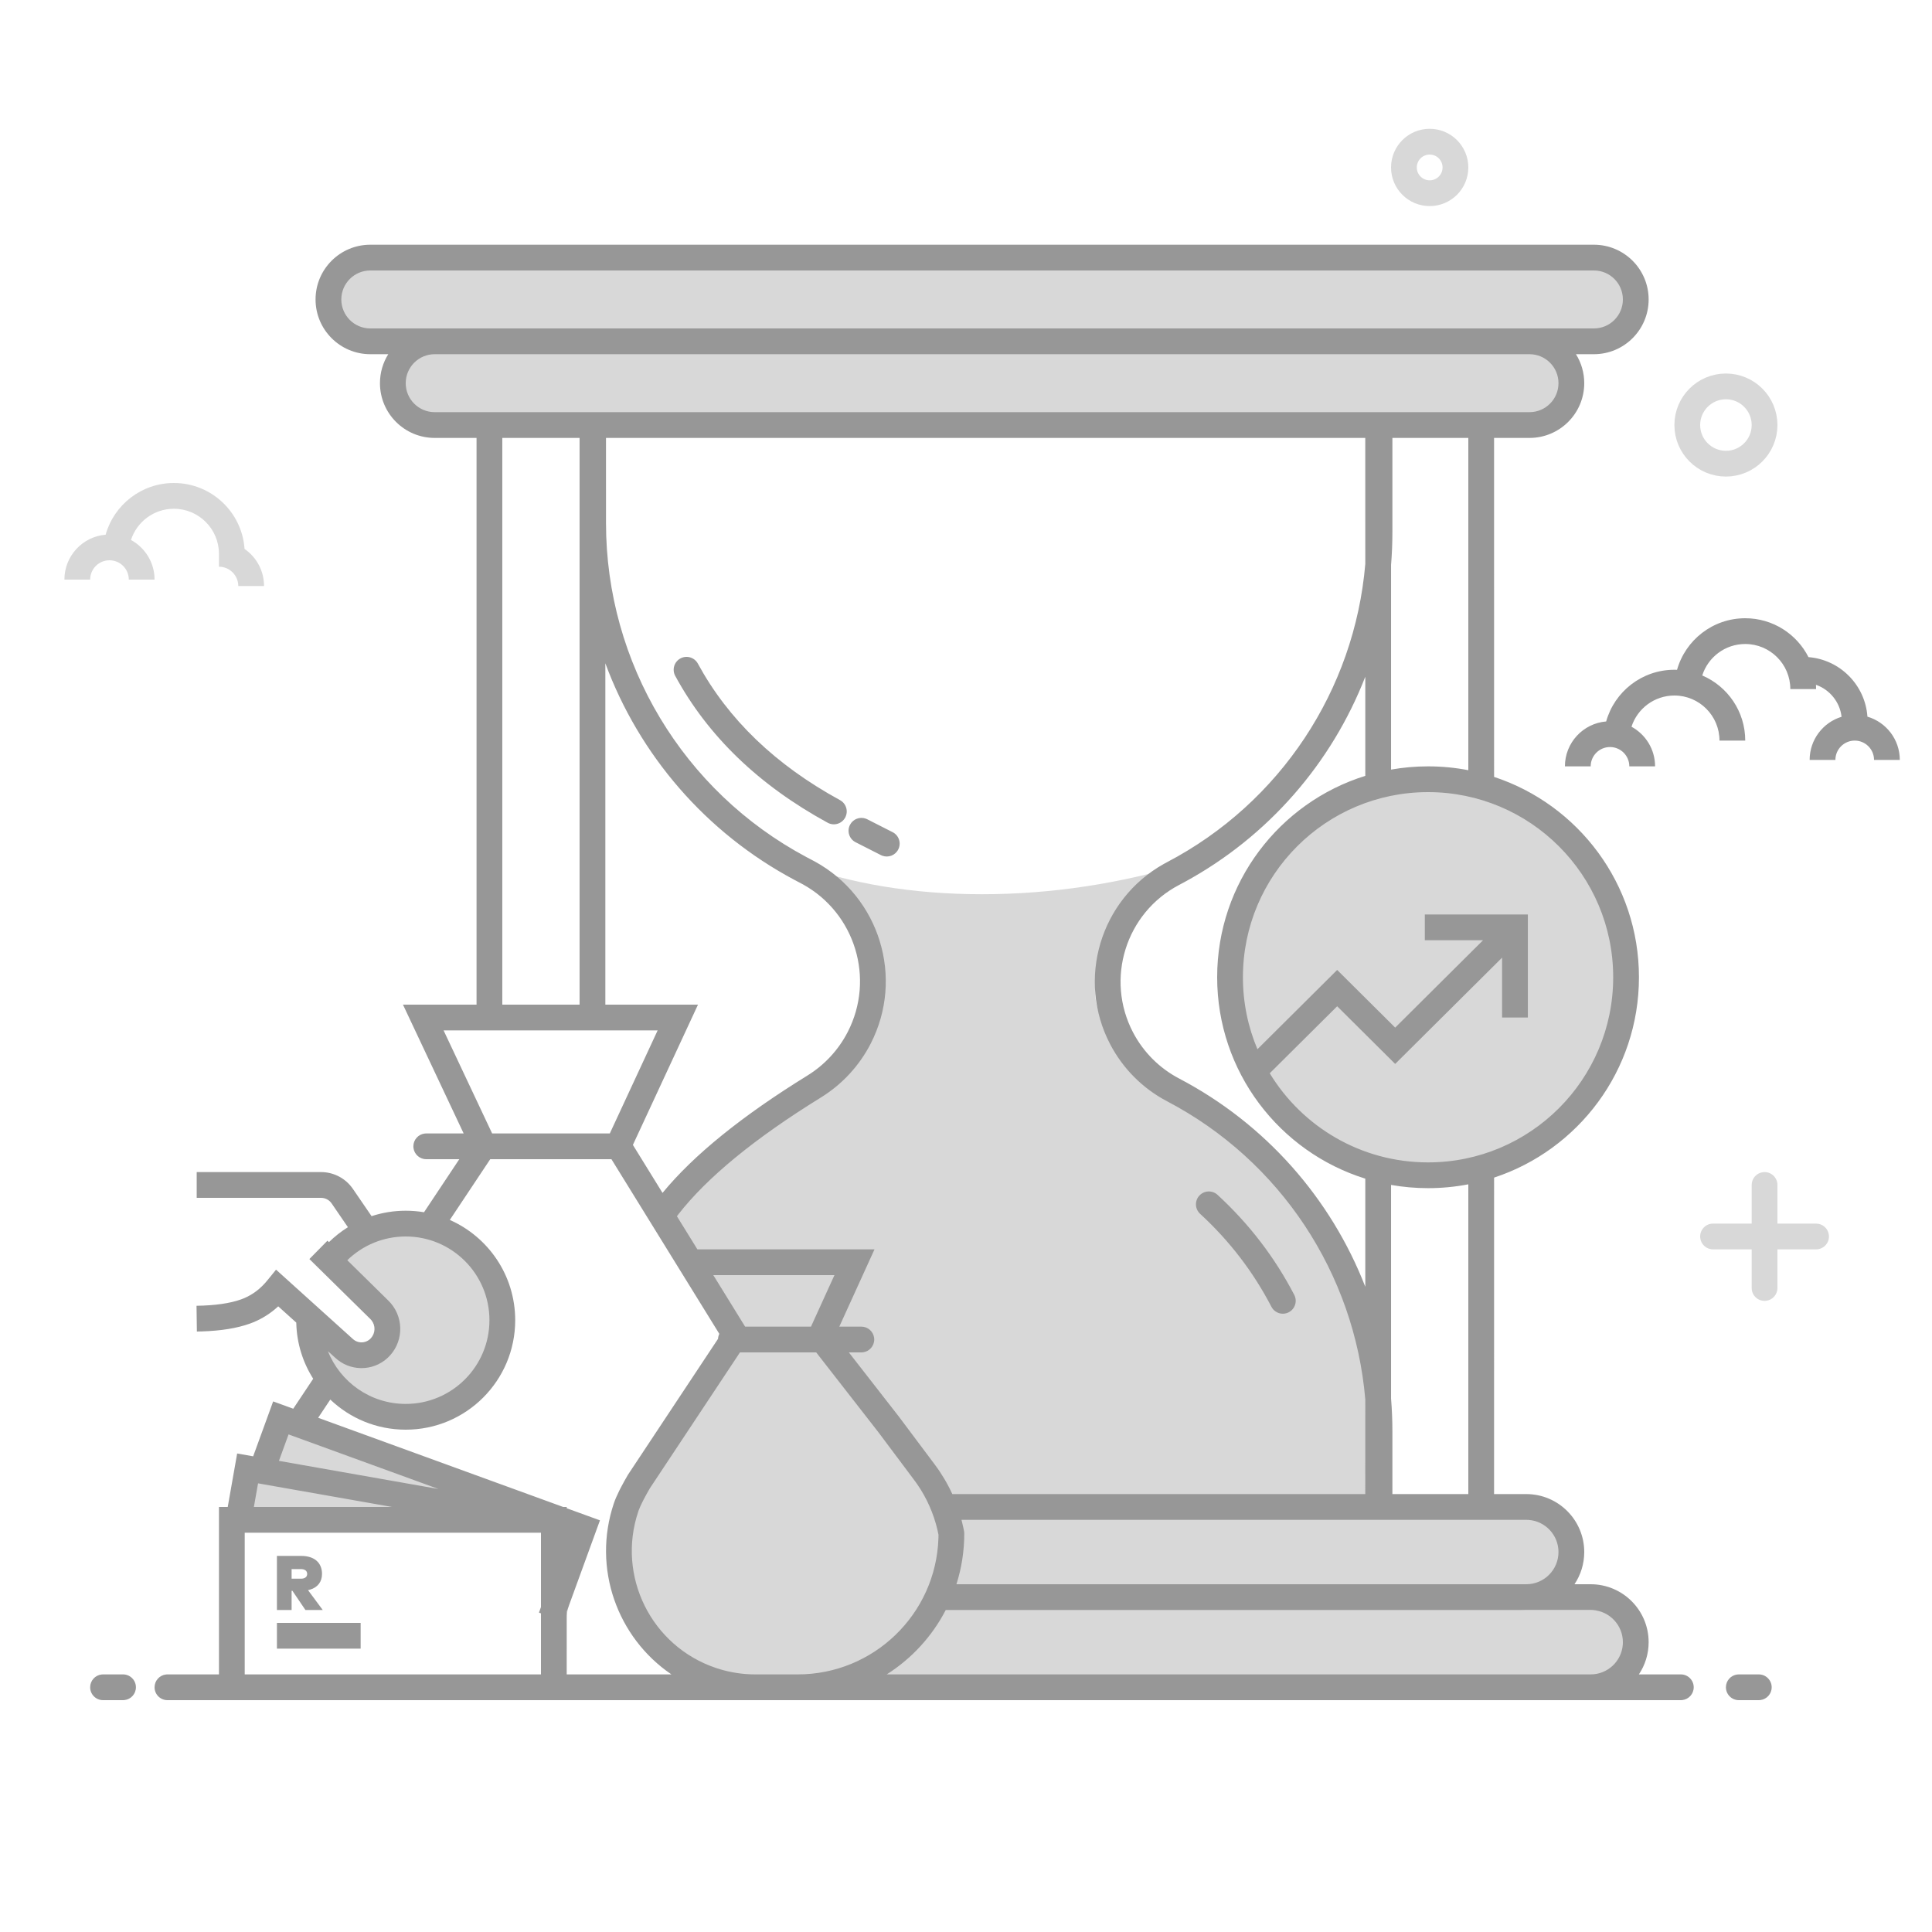 <svg width="150" height="150" viewBox="0 0 150 150" fill="none" xmlns="http://www.w3.org/2000/svg">
<rect width="150" height="150" fill="white"/>
<path fill-rule="evenodd" clip-rule="evenodd" d="M61.615 67C66.015 68.618 70.891 69.427 76.244 69.427C81.597 69.427 86.95 68.618 92.303 67C90.392 68.173 88.976 69.385 88.055 70.634C86.674 72.509 85.017 74.404 85.017 76.889C85.017 79.374 86.848 81.379 88.055 82.055C89.263 82.732 96.876 86.419 101.96 94.25C105.35 99.471 107.044 107.554 107.044 118.5H73.866L63.875 103.922H56.746L51.184 94.26C52.333 92.66 53.225 91.573 53.859 91C57.188 87.992 60.84 85.36 64.816 83.106C66.747 82.24 67.713 80.625 67.713 78.26C67.713 76.203 70.46 73.135 65.676 70.634C64.74 70.145 63.386 68.934 61.615 67Z" fill="#D8D8D8"/>
<path fill-rule="evenodd" clip-rule="evenodd" d="M73.24 117H118C120.209 117 122 118.791 122 121C122 123.209 120.209 125 118 125H73.24C73.657 123.293 73.866 121.827 73.866 120.6C73.866 119.373 73.657 118.173 73.24 117ZM73.24 125H123.75C125.545 125 127 126.455 127 128.25C127 130.045 125.545 131.5 123.75 131.5H66.342" fill="#D8D8D8"/>
<path d="M118.75 26.5H33.75C31.955 26.5 30.5 27.955 30.5 29.75C30.5 31.545 31.955 33 33.75 33H118.75C120.545 33 122 31.545 122 29.75C122 27.955 120.545 26.5 118.75 26.5Z" fill="#D8D8D8"/>
<path d="M123.75 20H28.75C26.955 20 25.5 21.455 25.5 23.25C25.5 25.045 26.955 26.5 28.75 26.5H123.75C125.545 26.5 127 25.045 127 23.25C127 21.455 125.545 20 123.75 20Z" fill="#D8D8D8"/>
<path d="M110.874 91.248C119.365 91.248 126.248 84.365 126.248 75.874C126.248 67.383 119.365 60.5 110.874 60.5C102.383 60.5 95.5 67.383 95.5 75.874C95.5 84.365 102.383 91.248 110.874 91.248Z" fill="#D8D8D8"/>
<path fill-rule="evenodd" clip-rule="evenodd" d="M63.645 103.922L71.789 114.515C71.908 114.691 71.998 114.825 72.058 114.914C75.35 119.808 74.051 126.443 69.157 129.735C67.348 130.952 65.21 131.586 63.03 131.551L57.634 131.467C51.951 131.378 47.417 126.699 47.506 121.016C47.536 119.068 48.119 117.168 49.187 115.538C52.412 110.616 55.098 106.744 57.246 103.922L54.076 98.788H66.356L63.645 103.922Z" fill="#D8D8D8"/>
<path fill-rule="evenodd" clip-rule="evenodd" d="M44.136 118.12H45.228L43.38 127.106L44.136 118.12Z" fill="#D8D8D8"/>
<path fill-rule="evenodd" clip-rule="evenodd" d="M43.004 130.312L45.469 118.119L22.701 110.117L19.785 114.567L42.648 119L43.004 130.312Z" fill="#D8D8D8"/>
<path fill-rule="evenodd" clip-rule="evenodd" d="M44.427 118.013L19.251 114.735L18.553 117.877L44.427 118.013Z" fill="#D8D8D8"/>
<path fill-rule="evenodd" clip-rule="evenodd" d="M31.666 109.38C27.8 109.38 24.666 106.246 24.666 102.38C24.666 102.296 24.924 102.835 25.073 102.989C25.477 103.406 27.766 104.641 28 104.651C28.99 104.697 29.935 103.854 30.385 103.076C30.451 102.963 25.737 98.655 25.808 98.546C27.059 96.639 29.215 95.38 31.666 95.38C35.532 95.38 38.666 98.514 38.666 102.38C38.666 106.246 35.532 109.38 31.666 109.38Z" fill="#D8D8D8"/>
<path d="M13.5 37.5C16.409 37.5 18.791 39.759 18.987 42.619C19.901 43.25 20.5 44.305 20.5 45.5H18.5C18.5 44.672 17.828 44 17 44V43C17 41.067 15.433 39.5 13.5 39.5C11.943 39.5 10.623 40.517 10.169 41.923C11.26 42.516 12 43.672 12 45H10C10 44.172 9.328 43.5 8.5 43.5C7.672 43.5 7 44.172 7 45H5C5 43.167 6.409 41.663 8.202 41.513C8.852 39.198 10.977 37.5 13.5 37.5Z" fill="#D8D8D8"/>
<path d="M135.5 48C137.644 48 139.502 49.227 140.409 51.018C142.861 51.215 144.813 53.183 144.987 55.642C146.439 56.067 147.5 57.41 147.5 59H145.5C145.5 58.172 144.828 57.5 144 57.5C143.172 57.5 142.5 58.172 142.5 59H140.5C140.5 57.422 141.544 56.088 142.979 55.651C142.846 54.495 142.055 53.539 140.989 53.167L140.996 53.279L141 53.5H139C139 51.567 137.433 50 135.5 50C133.935 50 132.61 51.027 132.162 52.443C134.126 53.282 135.5 55.231 135.5 57.5H133.5C133.5 55.567 131.933 54 130 54C128.443 54 127.123 55.017 126.669 56.423C127.76 57.016 128.5 58.172 128.5 59.5H126.5C126.5 58.672 125.828 58 125 58C124.172 58 123.5 58.672 123.5 59.5H121.5C121.5 57.667 122.909 56.163 124.702 56.013C125.352 53.698 127.477 52 130 52C130.069 52 130.137 52.001 130.205 52.004C130.857 49.694 132.981 48 135.5 48Z" fill="#979797"/>
<path d="M13 132C12.448 132 12 131.552 12 131C12 130.487 12.386 130.064 12.883 130.007L13 130L17 130V117L17.681 117L18.413 112.849L19.656 113.068L21.208 108.805L22.768 109.372L24.317 107.046C23.525 105.798 23.05 104.331 23.004 102.755L23.003 102.687L21.602 101.424L21.355 101.642C20.766 102.134 20.111 102.511 19.391 102.768C18.396 103.124 17.166 103.322 15.693 103.37L15.286 103.38L15.258 101.38C16.709 101.359 17.864 101.19 18.716 100.885C19.421 100.633 20.036 100.217 20.571 99.625L20.768 99.395L21.432 98.576L27.405 103.966C27.81 104.332 28.434 104.3 28.799 103.895C29.155 103.501 29.166 102.913 28.843 102.508L28.756 102.411L24.021 97.752L25.424 96.327L25.539 96.44C25.987 95.999 26.481 95.61 27.012 95.28L25.749 93.435C25.586 93.197 25.329 93.042 25.046 93.007L24.924 93H15.272V91H24.924C25.848 91 26.716 91.425 27.282 92.146L27.399 92.305L28.849 94.422C29.69 94.147 30.582 94 31.5 94C31.984 94 32.459 94.04 32.921 94.118L35.66 90H33.094C32.581 90 32.158 89.614 32.1 89.117L32.094 89C32.094 88.487 32.48 88.064 32.977 88.007L33.094 88H35.998L31.286 78H36.999V34H33.75C31.403 34 29.5 32.097 29.5 29.75C29.5 28.924 29.736 28.153 30.143 27.501L28.75 27.5C26.403 27.5 24.5 25.597 24.5 23.25C24.5 20.903 26.403 19 28.75 19H123.75C126.097 19 128 20.903 128 23.25C128 25.597 126.097 27.5 123.75 27.5L122.357 27.501C122.764 28.153 123 28.924 123 29.75C123 32.097 121.097 34 118.75 34H115.999L116.001 60.319C122.533 62.47 127.248 68.621 127.248 75.874C127.248 83.127 122.533 89.278 116.001 91.429L115.999 116H118.5C120.985 116 123 118.015 123 120.5C123 121.425 122.721 122.285 122.242 123.001L123.5 123C125.985 123 128 125.015 128 127.5C128 128.426 127.72 129.286 127.241 130.001L130.5 130C131.052 130 131.5 130.448 131.5 131C131.5 131.513 131.114 131.936 130.617 131.993L130.5 132H13ZM136.553 130C137.105 130 137.553 130.448 137.553 131C137.553 131.513 137.167 131.936 136.67 131.993L136.553 132H135C134.448 132 134 131.552 134 131C134 130.487 134.386 130.064 134.883 130.007L135 130H136.553ZM9.553 130C10.105 130 10.553 130.448 10.553 131C10.553 131.513 10.167 131.936 9.67 131.993L9.553 132H8C7.448 132 7 131.552 7 131C7 130.487 7.386 130.064 7.883 130.007L8 130H9.553ZM123.5 125L73.427 125.001C72.369 127.047 70.78 128.774 68.843 130.001L123.5 130C124.825 130 125.91 128.968 125.995 127.664L126 127.5C126 126.175 124.968 125.09 123.664 125.005L123.5 125ZM47.472 90H38.062L34.923 94.717C37.913 96.034 40 99.023 40 102.5C40 107.194 36.194 111 31.5 111C29.23 111 27.168 110.11 25.644 108.661L24.702 110.076L43.724 117L44 117V117.1L46.58 118.039L44 125.125L43.999 130L52.131 130.001C47.934 127.154 45.964 121.763 47.659 116.721C47.752 116.441 47.891 116.117 48.078 115.74L48.196 115.507L48.468 115.001L48.752 114.503L55.748 103.946C55.755 103.808 55.79 103.678 55.848 103.56L47.472 90ZM41.793 119L41.794 119.002L41.782 119L19 119V130H42V125.259L41.844 125.203L42 124.773V119L41.793 119ZM63.37 105H57.45L50.451 115.557L50.192 116.014L49.973 116.423C49.94 116.487 49.908 116.55 49.878 116.61L49.718 116.947C49.672 117.051 49.632 117.146 49.599 117.233L49.554 117.358C47.868 122.377 50.569 127.814 55.589 129.501C56.45 129.79 57.347 129.955 58.254 129.992L58.643 130H61.933C67.843 130 72.658 125.31 72.859 119.449L72.865 119.16L72.783 118.777C72.484 117.506 71.95 116.301 71.207 115.227L70.977 114.909L68.199 111.199L63.37 105ZM28 126V128H21.5V126H28ZM23.372 120.8C24.44 120.8 25.001 121.352 25.001 122.198C25.001 122.8 24.678 123.244 24.062 123.422L23.915 123.458L25.058 125H23.714L22.703 123.509H22.64V125H21.5V120.8H23.372ZM74.65 118C74.701 118.194 74.748 118.39 74.79 118.588L74.849 118.884L74.866 119.068C74.866 120.439 74.652 121.761 74.257 123.001L118.5 123C119.881 123 121 121.881 121 120.5C121 119.175 119.968 118.09 118.664 118.005L118.5 118L74.65 118ZM23.36 121.823H22.64V122.57H23.36C23.642 122.57 23.849 122.453 23.849 122.198C23.849 121.943 23.642 121.823 23.36 121.823ZM20.035 115.166L19.711 117H30.441L20.035 115.166ZM105.999 34H47.049L47.05 40.607C47.05 51.475 53.044 61.443 62.613 66.545L63.275 66.894C68.29 69.647 70.229 75.91 67.599 81.03C66.716 82.747 65.382 84.191 63.739 85.206C58.59 88.385 54.898 91.419 52.665 94.284L52.555 94.427L54.145 96.999L67.896 97L65.163 103H66.875C67.388 103 67.811 103.386 67.868 103.883L67.875 104C67.875 104.513 67.489 104.936 66.992 104.993L66.875 105H65.905L69.788 109.985L72.578 113.71C73.114 114.425 73.569 115.193 73.937 116H105.999L106.001 108.654C105.168 98.877 99.409 90.116 90.619 85.507C88.731 84.518 87.191 82.977 86.201 81.09C83.558 76.048 85.424 69.838 90.361 67.074L90.619 66.934C99.409 62.325 105.168 53.565 106.001 43.787L105.999 34ZM114 91.95C112.988 92.145 111.943 92.248 110.874 92.248C109.894 92.248 108.933 92.162 108.001 91.997L108.001 108.575C108.07 109.415 108.105 110.262 108.105 111.113L108.105 116H114L114 91.95ZM22.404 111.368L21.656 113.421L34.044 115.605L22.404 111.368ZM31.5 96C29.77 96 28.157 96.681 26.965 97.843L30.158 100.985C31.332 102.14 31.387 104.014 30.284 105.236C29.221 106.413 27.434 106.547 26.209 105.573L26.065 105.451L25.46 104.905C26.416 107.305 28.76 109 31.5 109C35.09 109 38 106.09 38 102.5C38 98.91 35.09 96 31.5 96ZM64.787 99L55.38 98.999L57.851 103H62.965L64.787 99ZM94.53 92.768C96.981 95.022 98.967 97.612 100.486 100.534C100.741 101.024 100.55 101.628 100.06 101.883C99.57 102.138 98.966 101.947 98.712 101.457C97.3 98.741 95.456 96.337 93.176 94.24C92.77 93.867 92.743 93.234 93.117 92.828C93.491 92.421 94.124 92.395 94.53 92.768ZM106.001 52.54C103.39 59.244 98.475 64.945 91.953 68.489L91.547 68.706C87.397 70.882 85.796 76.011 87.972 80.161C88.773 81.688 90.02 82.935 91.547 83.736C98.272 87.262 103.337 93.06 106.001 99.903L106.001 91.51C99.338 89.436 94.5 83.22 94.5 75.874C94.5 68.528 99.338 62.312 106.001 60.237L106.001 52.54ZM46.999 51.499L46.999 78H54.192L49.138 88.891L51.438 92.617C53.858 89.672 57.608 86.641 62.688 83.504C64.021 82.681 65.104 81.51 65.82 80.116C67.95 75.969 66.385 70.897 62.331 68.658L61.694 68.322C54.792 64.649 49.629 58.607 46.999 51.499ZM110.874 61.5C102.935 61.5 96.5 67.936 96.5 75.874C96.5 77.856 96.901 79.744 97.627 81.462L103.818 75.306L108.322 79.783L115.144 73H110.622V71H118.622V79H116.622L116.621 74.352L108.322 82.603L103.818 78.126L98.582 83.329C101.103 87.477 105.665 90.248 110.874 90.248C118.813 90.248 125.248 83.812 125.248 75.874C125.248 67.936 118.813 61.5 110.874 61.5ZM51.059 80H34.44L38.209 88H47.346L51.059 80ZM44.999 34H38.999V78H44.999V34ZM67.228 63.562L67.335 63.609L69.302 64.609C69.795 64.859 69.991 65.461 69.74 65.953C69.508 66.41 68.972 66.612 68.503 66.438L68.396 66.391L66.429 65.391C65.936 65.141 65.74 64.539 65.99 64.047C66.223 63.59 66.759 63.388 67.228 63.562ZM54.182 51.523C56.538 55.857 60.209 59.388 65.219 62.122C65.704 62.387 65.882 62.994 65.618 63.479C65.353 63.964 64.746 64.142 64.261 63.878C58.924 60.965 54.971 57.163 52.425 52.477C52.161 51.992 52.341 51.385 52.826 51.121C53.311 50.858 53.918 51.037 54.182 51.523ZM114 34H108.105L108.105 41.328C108.105 42.181 108.07 43.029 108.001 43.87L108.001 59.751C108.933 59.586 109.894 59.5 110.874 59.5C111.943 59.5 112.988 59.602 114 59.798L114 34ZM118.75 27.5H33.75C32.507 27.5 31.5 28.507 31.5 29.75C31.5 30.993 32.507 32 33.75 32H118.75C119.993 32 121 30.993 121 29.75C121 28.507 119.993 27.5 118.75 27.5ZM123.75 21H28.75C27.507 21 26.5 22.007 26.5 23.25C26.5 24.493 27.507 25.5 28.75 25.5H123.75C124.993 25.5 126 24.493 126 23.25C126 22.007 124.993 21 123.75 21Z" fill="#979797"/>
<path d="M134 36C135.657 36 137 34.657 137 33C137 31.343 135.657 30 134 30C132.343 30 131 31.343 131 33C131 34.657 132.343 36 134 36Z" stroke="#D8D8D8" stroke-width="2"/>
<path d="M111 15C112.105 15 113 14.105 113 13C113 11.895 112.105 11 111 11C109.895 11 109 11.895 109 13C109 14.105 109.895 15 111 15Z" stroke="#D8D8D8" stroke-width="2"/>
<path d="M137 91C137.552 91 138 91.448 138 92V95H141C141.513 95 141.936 95.386 141.993 95.883L142 96C142 96.552 141.552 97 141 97H138V100C138 100.513 137.614 100.936 137.117 100.993L137 101C136.448 101 136 100.552 136 100V97H133C132.487 97 132.064 96.614 132.007 96.117L132 96C132 95.448 132.448 95 133 95H136V92C136 91.487 136.386 91.064 136.883 91.007L137 91Z" fill="#D8D8D8"/>
</svg>
